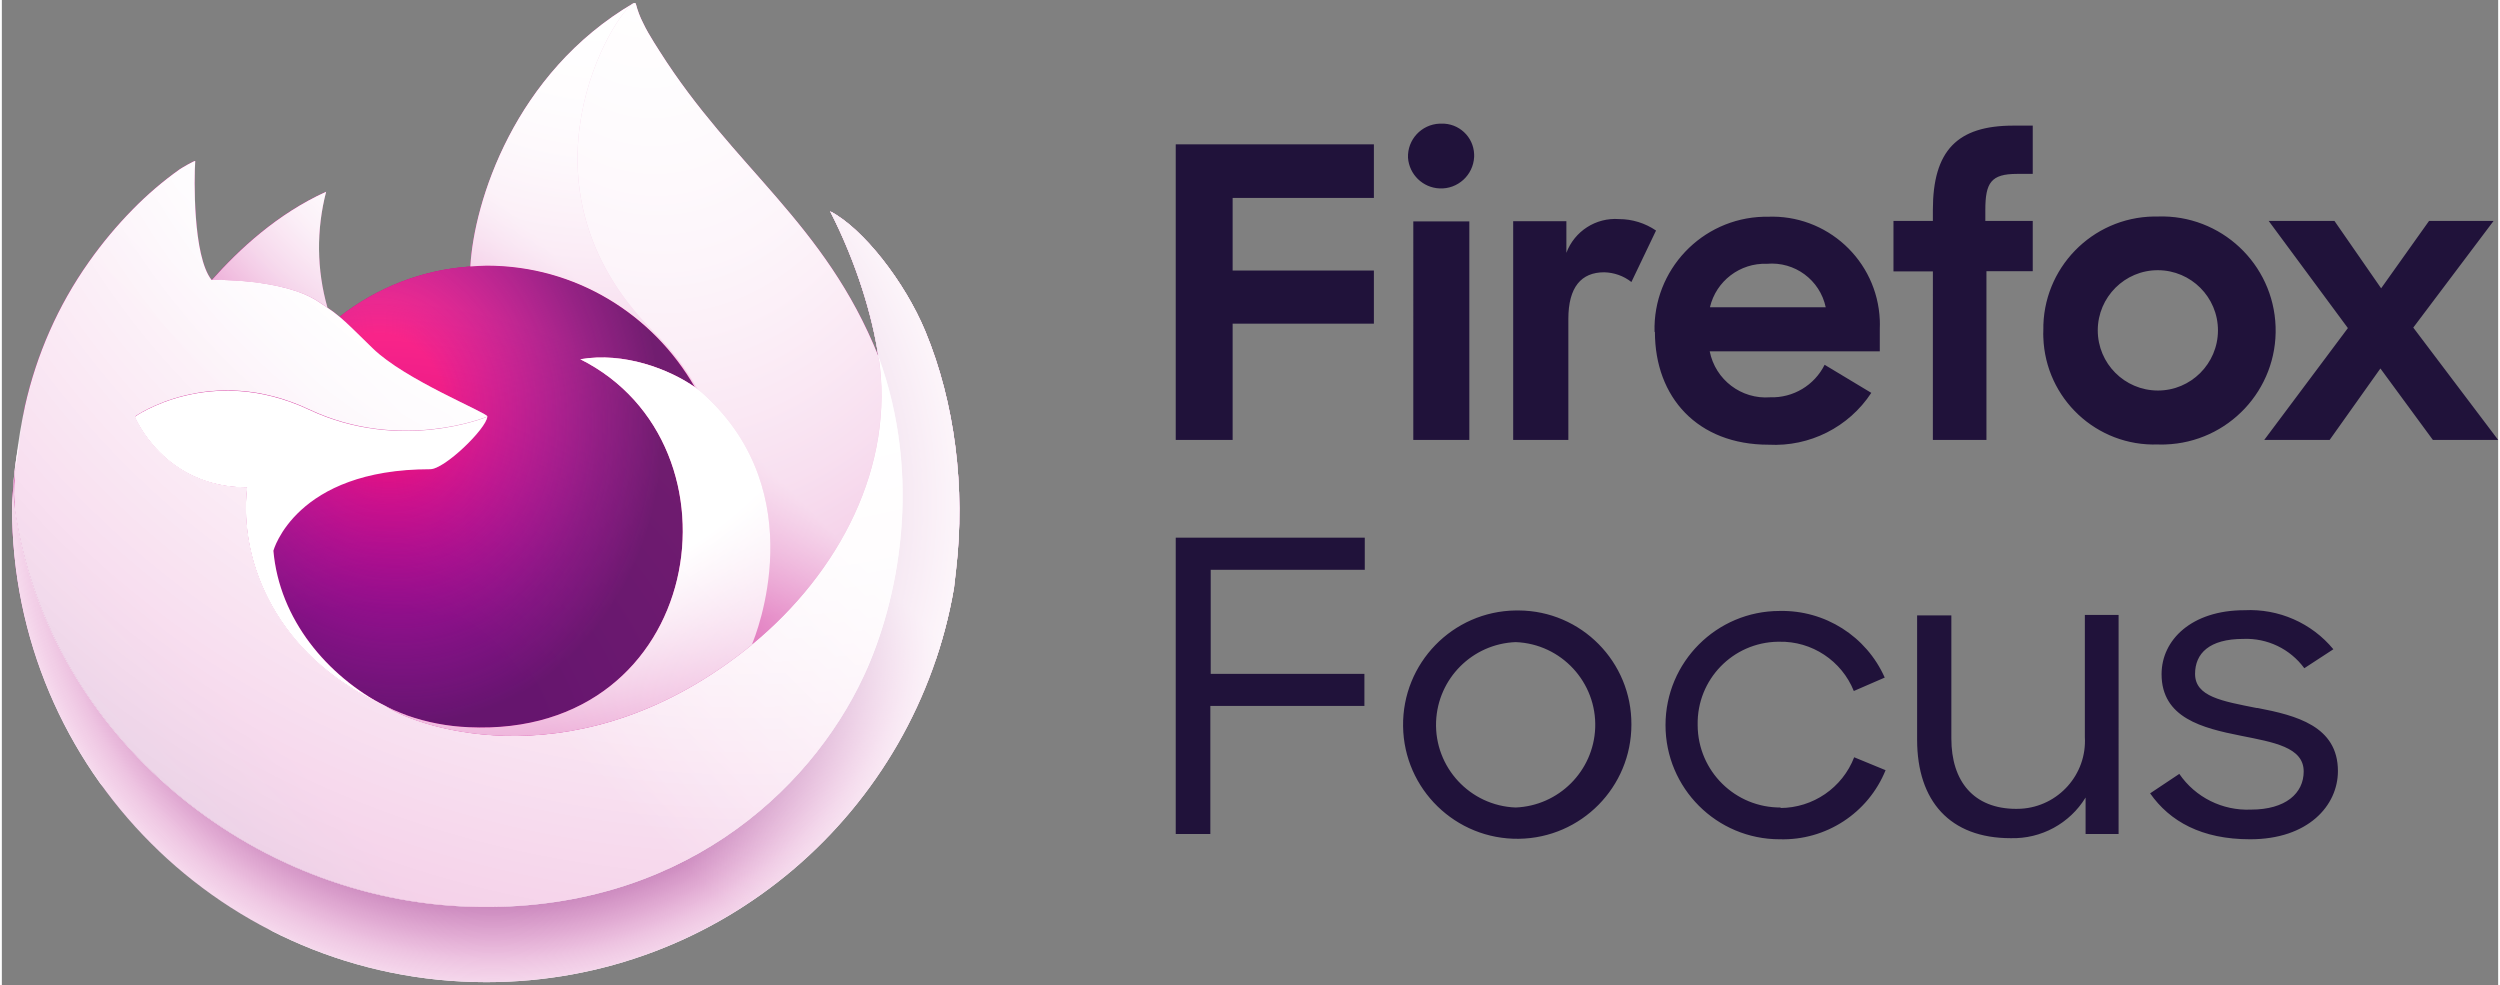 <svg xmlns="http://www.w3.org/2000/svg" xmlns:xlink="http://www.w3.org/1999/xlink" xml:space="preserve" viewBox="0 0 202.7 80" width="203" height="80"><rect x="0" y="0" width="202.7" height="80" fill="#808080" stroke="none"/><path fill="#20123A" d="M95.32 11.72h16.09v4.35H99.94v5.9h11.47v4.31H99.94v9.44h-4.62v-24zm21.56-1.68c1.42-.05 2.62 1.06 2.67 2.49v.21c-.07 1.48-1.33 2.63-2.81 2.56-1.36-.06-2.46-1.13-2.56-2.49-.06-1.47 1.09-2.71 2.57-2.77h.13m-2.27 7.94h4.55v17.74h-4.55V17.98zm17.71 4.92c-.63-.5-1.41-.77-2.21-.79-1.85 0-2.91 1.19-2.91 3.79v9.82h-4.48V17.96h4.32v2.57c.66-1.76 2.4-2.88 4.28-2.74 1.07 0 2.12.33 3 .93l-2 4.18zm1.88 4.05c-.14-5.02 3.82-9.21 8.85-9.35h.31c4.83-.21 8.92 3.54 9.13 8.38.01.23.01.46 0 .68v1.87h-13.81c.46 2.31 2.57 3.91 4.91 3.73 1.86.06 3.59-.97 4.42-2.64l3.79 2.28c-1.83 2.79-5.01 4.39-8.34 4.21-5.77 0-9.23-3.85-9.23-9.16m4.51-2h9.36c-.47-2.22-2.52-3.73-4.78-3.53-2.18-.08-4.12 1.4-4.62 3.52m14.9-7h3.2v-.89c0-4.84 2-6.85 6.53-6.85h1.58v3.92h-1.28c-2.11 0-2.57.72-2.57 2.93v.89h3.85v4.08h-3.76v13.7h-4.35V22.04h-3.2v-4.1zm12.17 8.89c-.08-5.03 3.94-9.17 8.97-9.25h.33c5.11-.17 9.39 3.84 9.56 8.95s-3.84 9.39-8.95 9.56c-.2.01-.41.01-.61 0-4.97.17-9.13-3.72-9.3-8.69-.01-.19-.01-.38 0-.57m14.18 0c0-2.7-2.18-4.88-4.87-4.89s-4.88 2.18-4.89 4.87v.01c0 2.7 2.18 4.88 4.87 4.89s4.88-2.18 4.89-4.87v-.01m10.55-.19-6.43-8.7h5.34l3.79 5.47 3.89-5.47h5.24l-6.52 8.66 6.89 9.12h-5.3l-4.26-5.8-4.12 5.8h-5.31l6.79-9.08zM95.32 67.72h2.81v-10.4h12.51v-2.6H98.16v-8.45h12.51v-2.61H95.32v24.06zm27.6-18.15c-5.12.07-9.21 4.28-9.14 9.4.07 5.12 4.28 9.21 9.4 9.14 5.07-.07 9.14-4.2 9.14-9.27.03-5.09-4.06-9.24-9.15-9.27h-.25m0 16c-3.71-.14-6.6-3.27-6.46-6.97.14-3.51 2.95-6.32 6.46-6.46 3.71.14 6.6 3.27 6.46 6.97-.14 3.51-2.96 6.32-6.46 6.46m21.54 0c-3.71.03-6.73-2.95-6.76-6.66v-.07c-.06-3.66 2.85-6.67 6.51-6.73h.11c2.65-.06 5.07 1.54 6.06 4l2.51-1.09c-1.49-3.36-4.86-5.49-8.53-5.41-5.12 0-9.27 4.15-9.27 9.27s4.15 9.27 9.27 9.27c3.76.11 7.19-2.13 8.6-5.61l-2.55-1.05c-.96 2.48-3.34 4.11-6 4.12m24.73-5.77c.18 3.04-2.15 5.65-5.19 5.83-.12.01-.25.01-.37.01-3.48 0-5.28-2.25-5.28-5.71v-10h-2.78v10.09c0 5 2.68 8 7.59 8 2.48.07 4.8-1.19 6.09-3.3v2.96h2.68V49.93h-2.74v9.91zm13.95-2.35c-2.81-.56-5-.92-5-2.77 0-1.65 1.14-2.84 3.92-2.84 1.94-.08 3.8.81 4.95 2.38l2.36-1.54c-1.77-2.14-4.45-3.31-7.22-3.17-4.29 0-6.73 2.41-6.73 5.19 0 3.56 3.32 4.38 6.43 5 2.64.53 5.11.92 5.11 2.9 0 1.78-1.47 3.1-4.28 3.1-2.31.1-4.51-.99-5.82-2.9l-2.37 1.58c1.6 2.28 4.18 3.73 8.12 3.73 4.72 0 7.13-2.74 7.13-5.54 0-3.66-3.41-4.52-6.52-5.12"/><linearGradient id="a" x1="69.884" x2="5.941" y1="84.88" y2="23.188" gradientTransform="matrix(1 0 0 -1 0 97.44)" gradientUnits="userSpaceOnUse"><stop offset="0" stop-color="#c60084"/><stop offset=".76" stop-color="#c60084"/><stop offset="1" stop-color="#4e1a69"/></linearGradient><path fill="url(#a)" d="M74.99 26.91c-1.67-4.03-5.06-8.37-7.73-9.75 2.17 4.25 3.42 8.51 3.9 11.69 0 0 0 .02.01.06C66.81 18.06 59.43 13.68 53.4 4.15c-.31-.48-.61-.96-.91-1.48-.17-.29-.3-.55-.42-.8-.25-.48-.44-.99-.58-1.52 0-.05-.04-.1-.09-.1-.02-.01-.05-.01-.07 0-.01 0-.01.01-.02.01s-.02.01-.03.01l.02-.02C41.62 5.92 38.34 16.4 38.04 21.64c-3.87.26-7.56 1.69-10.61 4.08-.32-.27-.65-.52-1-.75-.88-3.07-.91-6.32-.11-9.41-3.96 1.8-7.03 4.65-9.27 7.16h-.02c-1.53-1.93-1.42-8.31-1.33-9.65-.02-.08-1.14.58-1.28.68-1.35.96-2.61 2.04-3.77 3.22-1.32 1.34-2.52 2.78-3.6 4.31-2.48 3.51-4.23 7.48-5.17 11.67-.02.08-.03.17-.05.25-.07.34-.33 2.04-.38 2.4v.08C1.11 37.43.9 39.21.82 41v.2c0 21.27 17.25 38.51 38.52 38.51 19.05 0 34.87-13.83 37.97-32 .06-.49.12-.99.17-1.49.77-6.56-.08-13.5-2.49-19.31zm-44.4 30.15c.18.08.35.18.53.26l.03.02c-.19-.09-.37-.18-.56-.28zm8.81-23.23zm31.77-4.9v-.04.04z"/><defs><path id="b" d="M74.99 26.91c-1.67-4.03-5.06-8.37-7.73-9.75 2.17 4.25 3.42 8.51 3.9 11.69v.08c3.64 9.85 1.65 19.88-1.2 25.99-4.41 9.47-15.1 19.18-31.83 18.71-18.06-.51-33.98-13.92-36.95-31.48-.54-2.77 0-4.18.27-6.42-.33 1.73-.46 2.23-.62 5.31v.2c0 21.27 17.24 38.51 38.51 38.51 19.05 0 34.87-13.83 37.97-32 .06-.49.12-.99.17-1.49.77-6.6-.08-13.54-2.49-19.35z"/></defs><clipPath id="c"><use xlink:href="#b" overflow="visible"/></clipPath><g fill="#FFF" clip-path="url(#c)"><path d="M.64 17.16h77.61v62.59H.64z"/><path d="M16.25 71.36c-4.22-3.43-8.08-7.28-11.52-11.48-1.69-2.06-3.26-4.19-4.72-6.39h.47V17h77.94v62.91H29.83v.4c-4.82-2.52-9.37-5.52-13.58-8.95z"/><path d="M38.32 44.24c-7.01-5.69-12.16-13.35-14.77-22-.42-1.39-.77-2.8-1.06-4.23-.07-.36-.14-.71-.2-1.07V17h56.12v35.76h.63c-.35.1-.7.19-1.05.28-.71.18-1.41.34-2.13.48-1.42.29-2.86.5-4.3.65-11.96 1.25-23.92-2.33-33.24-9.93z"/></g><radialGradient id="d" cx="-9529.957" cy="10209.415" r="12.951" gradientTransform="matrix(6.2 0 0 -6.2 59125.348 63339.586)" gradientUnits="userSpaceOnUse"><stop offset=".3" stop-color="#4e1a69"/><stop offset=".38" stop-color="#830e75" stop-opacity=".6"/><stop offset=".46" stop-color="#b40480" stop-opacity=".24"/><stop offset=".5" stop-color="#c60084" stop-opacity=".1"/></radialGradient><path fill="url(#d)" d="M74.99 26.91c-1.67-4.03-5.06-8.37-7.73-9.75 2.17 4.25 3.42 8.51 3.9 11.69v.08c3.64 9.85 1.65 19.88-1.2 25.99-4.41 9.47-15.1 19.18-31.83 18.71-18.06-.51-33.98-13.92-36.95-31.48-.54-2.77 0-4.18.27-6.42-.33 1.73-.46 2.23-.62 5.31v.2c0 21.27 17.24 38.51 38.51 38.51 19.05 0 34.87-13.83 37.97-32 .06-.49.12-.99.17-1.49.77-6.6-.08-13.54-2.49-19.35z"/><radialGradient id="e" cx="-9528.516" cy="10217.538" r="9.381" gradientTransform="matrix(6.2 0 0 -6.2 59125.348 63339.586)" gradientUnits="userSpaceOnUse"><stop offset=".17" stop-color="#fff"/><stop offset=".25" stop-color="#fefbfd"/><stop offset=".32" stop-color="#fcf0f8"/><stop offset=".39" stop-color="#f7ddee"/><stop offset=".45" stop-color="#f1c2e1"/><stop offset=".52" stop-color="#e99fd1"/><stop offset=".59" stop-color="#e074bc"/><stop offset=".65" stop-color="#d543a4"/><stop offset=".71" stop-color="#ca138d"/><stop offset=".86" stop-color="#4e1a69"/></radialGradient><path fill="url(#e)" d="m56.27 31.44.24.18c-.97-1.72-2.17-3.29-3.58-4.67C40.96 14.98 49.79.99 51.28.28l.02-.02c-9.68 5.67-12.96 16.15-13.26 21.39.45-.03.9-.07 1.35-.07 7.22.01 13.51 3.98 16.88 9.86z"/><radialGradient id="f" cx="-9531.51" cy="10205.921" r="6.166" gradientTransform="matrix(6.2 0 0 -6.2 59125.348 63339.586)" gradientUnits="userSpaceOnUse"><stop offset=".35" stop-color="#c60084"/><stop offset=".4" stop-color="#cb0384"/><stop offset="1" stop-color="#ff298a"/></radialGradient><path fill="url(#f)" d="M39.41 33.83c-.06.96-3.45 4.26-4.63 4.26-10.95 0-12.73 6.62-12.73 6.62.48 5.58 4.37 10.17 9.07 12.61.21.11.43.21.64.31.38.16.75.32 1.13.46 1.61.57 3.3.89 5.01.96 19.2.9 22.92-22.95 9.06-29.88 3.55-.62 7.23.81 9.29 2.26-3.37-5.89-9.66-9.86-16.88-9.86-.46 0-.9.04-1.35.07-3.86.27-7.56 1.69-10.6 4.09.59.5 1.25 1.16 2.65 2.54 2.63 2.58 9.33 5.25 9.34 5.56z"/><radialGradient id="g" cx="-9529.551" cy="10212.762" r="3.716" gradientTransform="matrix(6.03 -1.46 -1.71 -7.06 74957.922 58222.227)" gradientUnits="userSpaceOnUse"><stop offset=".21" stop-color="#592acb" stop-opacity="0"/><stop offset=".28" stop-color="#5828c0" stop-opacity=".09"/><stop offset=".75" stop-color="#511e81" stop-opacity=".6"/><stop offset=".97" stop-color="#4e1a69" stop-opacity=".8"/></radialGradient><path fill="url(#g)" d="M39.41 33.83c-.06.96-3.45 4.26-4.63 4.26-10.95 0-12.73 6.62-12.73 6.62.48 5.58 4.37 10.17 9.07 12.61.21.11.43.21.64.31.38.16.75.32 1.13.46 1.61.57 3.3.89 5.01.96 19.2.9 22.92-22.95 9.06-29.88 3.55-.62 7.23.81 9.29 2.26-3.37-5.89-9.66-9.86-16.88-9.86-.46 0-.9.04-1.35.07-3.86.27-7.56 1.69-10.6 4.09.59.5 1.25 1.16 2.65 2.54 2.63 2.58 9.33 5.25 9.34 5.56z"/><radialGradient id="h" cx="-9530.24" cy="10215.129" r="4.437" gradientTransform="matrix(6.2 0 0 -6.2 59125.348 63339.586)" gradientUnits="userSpaceOnUse"><stop offset=".43" stop-color="#fff"/><stop offset=".52" stop-color="#fff" stop-opacity=".97"/><stop offset=".66" stop-color="#fff" stop-opacity=".9"/><stop offset=".82" stop-color="#fff" stop-opacity=".78"/><stop offset=".99" stop-color="#fff" stop-opacity=".61"/><stop offset="1" stop-color="#fff" stop-opacity=".6"/></radialGradient><path fill="url(#h)" d="M25.64 24.45c.31.2.57.37.8.53-.88-3.07-.91-6.32-.11-9.41-3.96 1.8-7.03 4.65-9.27 7.16.18 0 5.77-.1 8.58 1.72z"/><radialGradient id="i" cx="-9526.755" cy="10217.942" r="18.926" gradientTransform="matrix(6.2 0 0 -6.2 59125.348 63339.586)" gradientUnits="userSpaceOnUse"><stop offset=".41" stop-color="#fff"/><stop offset="1" stop-color="#fff" stop-opacity=".7"/></radialGradient><path fill="url(#i)" d="M1.18 42.15c2.97 17.57 18.89 30.97 36.97 31.48 16.73.48 27.41-9.24 31.83-18.71 2.85-6.12 4.83-16.14 1.2-25.99v-.08s0 .02.01.06c1.37 8.92-3.17 17.56-10.27 23.4l-.02.05c-13.82 11.26-27.05 6.79-29.73 4.97-.19-.09-.37-.18-.56-.28-8.06-3.85-11.39-11.19-10.68-17.49-6.8 0-9.12-5.74-9.12-5.74s6.11-4.36 14.16-.57c7.46 3.51 14.46.57 14.46.57-.01-.31-6.72-2.98-9.33-5.55-1.41-1.38-2.07-2.04-2.67-2.54-.32-.27-.65-.52-1-.75-.23-.16-.48-.32-.8-.53-2.81-1.83-8.4-1.73-8.58-1.72h-.02c-1.53-1.93-1.42-8.31-1.33-9.65-.02-.08-1.14.58-1.28.68-1.35.96-2.61 2.04-3.77 3.22-1.32 1.34-2.52 2.78-3.6 4.31-2.48 3.51-4.23 7.48-5.17 11.67-.01.1-1.38 6.09-.7 9.19z"/><radialGradient id="j" cx="-9465.874" cy="10262.122" r="14.653" gradientTransform="matrix(.65 6.17 4.05 -.43 -35357.387 62806.031)" gradientUnits="userSpaceOnUse"><stop offset="0" stop-color="#fff"/><stop offset=".12" stop-color="#fefcfe"/><stop offset=".21" stop-color="#fcf2f9"/><stop offset=".29" stop-color="#f9e2f1"/><stop offset=".37" stop-color="#f3cbe6"/><stop offset=".44" stop-color="#edaed8"/><stop offset=".51" stop-color="#e58ac6"/><stop offset=".58" stop-color="#db5fb2"/><stop offset=".64" stop-color="#d02e9a"/><stop offset=".69" stop-color="#c60084"/></radialGradient><path fill="url(#j)" d="M52.93 26.95c1.41 1.38 2.61 2.95 3.58 4.67.2.15.39.31.58.48 8.73 8.05 4.16 19.43 3.82 20.24C68 46.5 72.54 37.85 71.18 28.94 66.81 18.06 59.43 13.68 53.4 4.15c-.31-.48-.61-.96-.91-1.48-.17-.29-.3-.55-.42-.8-.25-.48-.44-.99-.58-1.52 0-.05-.04-.1-.09-.1-.02-.01-.05-.01-.07 0-.01 0-.01.01-.02.01s-.02.01-.03.01c-1.49.72-10.32 14.71 1.65 26.68z"/><radialGradient id="k" cx="-9530.345" cy="10213.486" r="15.222" gradientTransform="matrix(6.2 0 0 -6.2 59125.348 63339.586)" gradientUnits="userSpaceOnUse"><stop offset=".36" stop-color="#fff"/><stop offset=".74" stop-color="#c60084"/><stop offset=".83" stop-color="#4e1a69"/></radialGradient><path fill="url(#k)" d="M57.08 32.09c-.18-.17-.38-.33-.58-.48l-.24-.18c-2.06-1.44-5.74-2.87-9.29-2.26 13.85 6.93 10.13 30.77-9.06 29.88-1.71-.07-3.4-.39-5.01-.96-.38-.14-.75-.3-1.13-.46-.22-.1-.43-.2-.64-.31l.03.02c2.68 1.83 15.91 6.29 29.73-4.97l.02-.05c.34-.8 4.91-12.18-3.83-20.23z"/><radialGradient id="l" cx="-9527.575" cy="10212.522" r="12.933" gradientTransform="matrix(6.2 0 0 -6.2 59125.348 63339.586)" gradientUnits="userSpaceOnUse"><stop offset=".09" stop-color="#fff"/><stop offset=".62" stop-color="#fff"/></radialGradient><path fill="url(#l)" d="M22.05 44.72s1.78-6.62 12.73-6.62c1.18 0 4.57-3.31 4.63-4.26 0 0-7 2.94-14.46-.57-8.05-3.79-14.16.57-14.16.57s2.32 5.74 9.12 5.74c-.71 6.3 2.62 13.64 10.68 17.49.18.08.35.18.53.26-4.7-2.44-8.58-7.03-9.07-12.61z"/><linearGradient id="m" x1="69.113" x2="14.709" y1="85.208" y2="30.802" gradientTransform="matrix(1 0 0 -1 0 97.44)" gradientUnits="userSpaceOnUse"><stop offset=".3" stop-color="#fff" stop-opacity=".8"/><stop offset=".38" stop-color="#fff" stop-opacity=".63"/><stop offset=".57" stop-color="#fff" stop-opacity=".22"/><stop offset=".66" stop-color="#fff" stop-opacity="0"/></linearGradient><path fill="url(#m)" d="M74.99 26.91c-1.67-4.03-5.06-8.37-7.73-9.75 2.17 4.25 3.42 8.51 3.9 11.69 0 0 0 .02.01.06C66.81 18.06 59.43 13.68 53.4 4.15c-.31-.48-.61-.96-.91-1.48-.17-.29-.3-.55-.42-.8-.25-.48-.44-.99-.58-1.52 0-.05-.04-.1-.09-.1-.02-.01-.05-.01-.07 0-.01 0-.01.01-.02.01s-.02.01-.03.01l.02-.02C41.62 5.92 38.34 16.4 38.04 21.64c.45-.03.9-.07 1.35-.07 7.22 0 13.51 3.97 16.88 9.86-2.06-1.44-5.74-2.87-9.29-2.26 13.85 6.93 10.13 30.77-9.06 29.88-1.71-.07-3.4-.39-5.01-.96-.38-.14-.75-.3-1.13-.46-.22-.1-.43-.2-.64-.31l.03.02c-.19-.09-.37-.18-.56-.28.18.08.35.18.53.26-4.7-2.43-8.59-7.03-9.07-12.61 0 0 1.78-6.62 12.73-6.62 1.18 0 4.57-3.31 4.63-4.26-.01-.31-6.72-2.98-9.33-5.55-1.41-1.38-2.07-2.04-2.66-2.55-.32-.27-.65-.52-1-.75-.88-3.07-.91-6.32-.11-9.41-3.96 1.8-7.03 4.65-9.27 7.16h-.02c-1.53-1.93-1.42-8.31-1.33-9.65-.02-.08-1.14.58-1.28.68-1.35.96-2.61 2.04-3.77 3.22-1.32 1.34-2.52 2.78-3.6 4.31-2.48 3.51-4.23 7.48-5.17 11.67-.02.08-.03.17-.05.25-.07.34-.4 2.06-.44 2.43 0 .03 0-.03 0 0-.3 1.78-.49 3.58-.57 5.38v.2c0 21.27 17.25 38.51 38.52 38.51 19.05 0 34.87-13.83 37.97-32 .06-.49.12-.99.17-1.49.76-6.58-.09-13.52-2.5-19.33zm-3.82 1.98v.04-.04z"/></svg>
